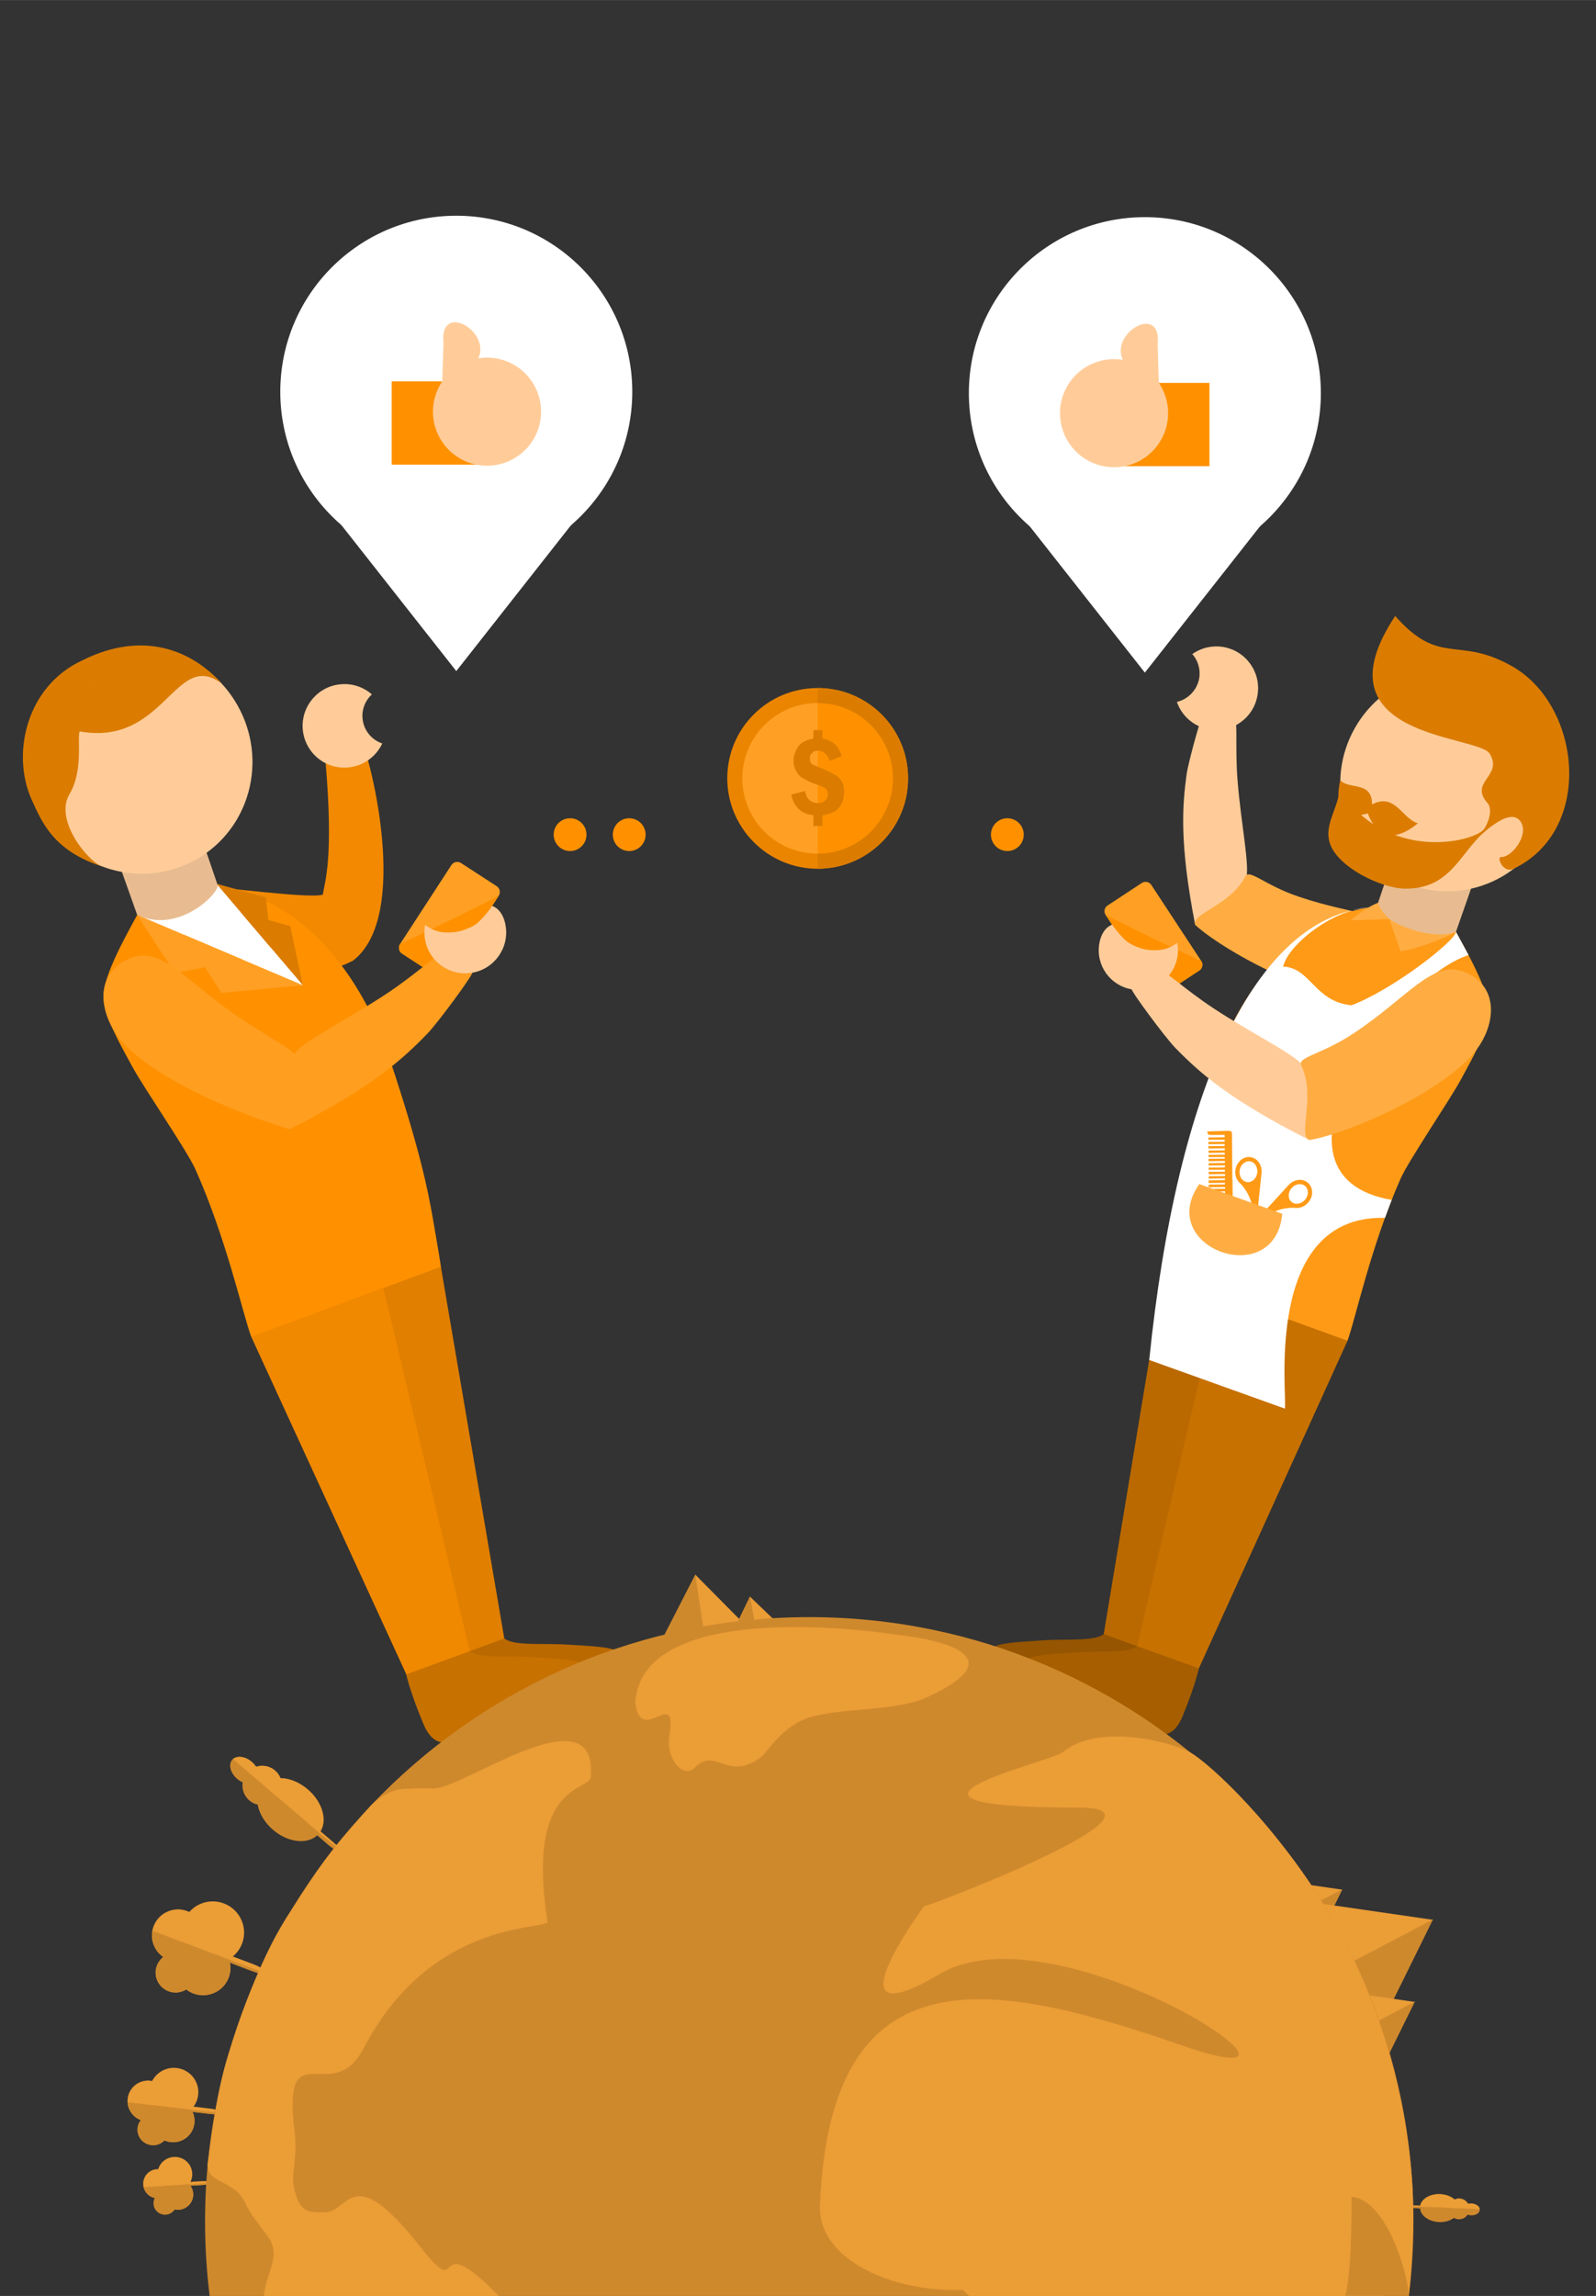 <?xml version="1.0" encoding="UTF-8"?>
<!DOCTYPE svg PUBLIC "-//W3C//DTD SVG 1.1//EN" "http://www.w3.org/Graphics/SVG/1.1/DTD/svg11.dtd">
<!-- Creator: CorelDRAW X7 -->
<svg xmlns="http://www.w3.org/2000/svg" xml:space="preserve" width="145.997mm" height="210mm" version="1.1" style="shape-rendering:geometricPrecision; text-rendering:geometricPrecision; image-rendering:optimizeQuality; fill-rule:evenodd; clip-rule:evenodd"
viewBox="0 0 14600 21000"
 >
 <rect x="0" y="0" width="14600" height="21000" fill="#333333" stroke="none"/>
 <defs>
  <style type="text/css">
   <![CDATA[
    .str1 {stroke:#CF892D;stroke-width:7.62}
    .str0 {stroke:#EB9D36;stroke-width:7.62}
    .fil4 {fill:#965500}
    .fil5 {fill:#A65E00}
    .fil6 {fill:#BA6900}
    .fil7 {fill:#C77100}
    .fil16 {fill:#CF892D}
    .fil11 {fill:#DB7C00}
    .fil14 {fill:#E07F00}
    .fil10 {fill:#E8BC90}
    .fil19 {fill:#EB8500}
    .fil17 {fill:#EB9D36}
    .fil15 {fill:#F08800}
    .fil12 {fill:#F28900}
    .fil9 {fill:#FF9101}
    .fil3 {fill:#FF9A17}
    .fil13 {fill:#FF9E1F}
    .fil8 {fill:#FFA024}
    .fil2 {fill:#FFAD42}
    .fil1 {fill:#FFCC99}
    .fil0 {fill:white}
    .fil18 {fill:#CF8627;fill-rule:nonzero}
   ]]>
  </style>
 </defs>
 <g id="Слой_x0020_1">
  <circle class="fil0" cx="3311" cy="13703" r="133"/>
  <circle class="fil0" cx="11398" cy="12688" r="133"/>
  <circle class="fil0" cx="11132" cy="16663" r="133"/>
  <g id="_488016888">
   <path class="fil1" d="M11396 8047c44,-106 -46,-520 -76,-920 -22,-293 5,-542 -27,-553l-268 -96c-15,-5 -152,477 -170,604 -39,287 -67,629 78,1376 185,132 884,590 1388,641 306,31 625,-154 527,-477 -83,-272 -452,-238 -971,-414 -301,-103 -408,-159 -481,-161z"/>
   <path class="fil2" d="M11391 8017c-136,266 -489,334 -458,441 168,166 883,599 1396,651 313,32 638,-156 538,-486 -85,-277 -461,-242 -990,-423 -308,-104 -449,-257 -486,-183z"/>
  </g>
  <path class="fil3" d="M10643 11653c1488,1461 1002,937 1684,610 74,-204 211,-858 485,-1482 72,-163 453,-724 551,-905 124,-228 252,-458 257,-619 12,-192 -231,-601 -301,-734 -110,-126 -242,-170 -421,-209 -91,-20 -183,-28 -275,-23 -9,-75 -41,2 -62,5 -606,64 -1188,646 -1476,1522 -253,772 -327,1133 -372,1402 -36,209 -65,396 -70,433z"/>
  <g id="_494854288">
   <g>
    <path class="fil4" d="M10096 14947c-91,69 -349,41 -565,57 -184,14 -416,18 -466,80 -139,173 -97,221 215,335 170,63 420,153 771,279 118,42 193,54 253,58 160,13 208,-178 233,-234 23,-53 144,-377 127,-429 -33,-107 -280,-347 -414,-348 -104,-1 -97,158 -154,202z"/>
    <path class="fil5" d="M10403 15057c-91,69 -349,41 -565,57 -184,13 -416,18 -466,80 -139,173 -97,221 215,335 170,63 420,153 771,279 118,42 193,54 253,58 160,13 208,-178 233,-234 23,-53 144,-377 127,-429 -33,-107 -280,-347 -414,-348 -104,-1 -97,158 -154,202z"/>
   </g>
   <g>
    <polygon class="fil6" points="11772,12064 10643,11651 10097,14946 10403,15057 "/>
    <polygon class="fil7" points="12327,12263 11153,11838 10403,15057 10967,15260 "/>
   </g>
  </g>
  <path class="fil0" d="M12517 8301c-296,8 -729,326 -779,540 251,9 286,320 625,354 384,-146 951,-590 956,-672l115 212c-685,225 -1998,2017 -703,2240 -24,64 -42,110 -61,164 -1115,-28 -893,1617 -916,1745l-1241 -445c254,-2493 965,-4033 2004,-4138z"/>
  <g id="_500763768">
   <g>
    <path class="fil8" d="M10445 8076l-313 206c-29,19 -37,58 -18,86l457 697c19,28 58,37 87,18l313 -206c29,-19 37,-58 18,-87l-457 -696c-19,-29 -58,-37 -87,-18z"/>
    <path class="fil9" d="M10114 8368l457 696c19,29 58,37 87,18l313 -206c29,-18 37,-58 18,-86 -47,-21 -524,-242 -875,-422z"/>
   </g>
   <g>
    <path class="fil1" d="M10056 8632c-33,197 100,384 298,417 197,33 384,-101 417,-298 7,-43 6,-86 -2,-127 -77,56 -146,75 -259,65 -64,-6 -138,-37 -182,-64 -45,-27 -120,-117 -154,-168 -20,8 -95,40 -118,175z"/>
    <path class="fil1" d="M11933 9762c-62,-107 -474,-303 -834,-541 -264,-174 -458,-361 -489,-341l-258 165c-14,10 306,444 403,543 218,222 491,471 1223,839 235,-71 1085,-365 1460,-761 228,-240 280,-633 -60,-762 -286,-109 -500,228 -991,554 -287,189 -405,243 -454,304z"/>
    <path class="fil2" d="M11904 9746c137,292 -37,637 74,681 252,-34 1092,-358 1474,-761 233,-245 286,-646 -61,-778 -291,-110 -509,233 -1011,565 -292,194 -515,213 -476,293z"/>
   </g>
  </g>
  <path class="fil10" d="M13606 7701l-725 -260 -277 823c-3,81 356,431 715,259l287 -822z"/>
  <g id="_488008344">
   <ellipse class="fil1" transform="matrix(-0.922 -0.522 -0.486 0.859 13255.8 7147.48)" rx="935" ry="1023"/>
   <path class="fil11" d="M13831 6093c-497,-281 -655,8 -1068,-459 -745,1123 758,1085 864,1259 128,208 -196,256 -17,455 24,27 47,120 -54,267 -72,104 249,-270 357,-96 74,120 -83,324 -182,320 -42,-1 18,154 117,106 736,-355 618,-1493 -17,-1852z"/>
   <path class="fil11" d="M13578 7580c-72,111 -815,307 -1273,-281 -29,-38 -44,-134 -44,-116 -13,207 -151,353 -97,526 68,221 471,417 689,419 422,5 503,-334 738,-529 -13,-12 -14,-8 -13,-19z"/>
   <path class="fil11" d="M12971 7530c-292,238 -420,41 -475,-138 258,-186 316,93 475,138z"/>
   <path class="fil11" d="M12260 7137c-76,359 126,349 285,291 48,-304 -190,-194 -285,-291z"/>
  </g>
  <g id="_500765040">
   <path class="fil2" d="M12812 8701c132,-19 372,-104 507,-178 -136,58 -415,8 -610,-117l103 295z"/>
   <path class="fil2" d="M12354 8417c135,-112 233,-154 252,-159 31,79 64,108 103,148l-355 11z"/>
  </g>
  <path class="fil0" d="M11287 11879c236,-89 673,-96 262,-571 -74,-86 -279,-90 -464,-318 -299,-368 -463,378 -311,637 78,132 407,307 513,252z"/>
  <path class="fil6" d="M4615 14987c93,71 360,40 583,56 190,13 430,17 482,81 144,178 100,227 -220,347 -177,65 -434,159 -795,291 -123,44 -200,57 -261,62 -166,14 -216,-183 -242,-241 -25,-55 -151,-389 -134,-443 34,-110 288,-359 426,-361 108,-2 102,163 161,208z"/>
  <path class="fil7" d="M4298 15102c94,71 360,40 584,56 190,13 429,17 481,81 144,178 101,227 -220,347 -176,65 -433,159 -795,291 -122,44 -199,57 -261,62 -166,14 -215,-183 -242,-241 -24,-55 -150,-389 -134,-443 35,-110 288,-359 427,-361 107,-2 101,163 160,208z"/>
  <path class="fil12" d="M2953 8183c17,-118 102,-327 24,-1227l368 -67c14,-2 426,1481 -116,1898 -615,312 -1454,93 -1675,-91 -123,-103 -199,-532 112,-612 385,31 1165,137 1287,99z"/>
  <path class="fil9" d="M4034 11588c-1530,1516 -1031,972 -1736,638 -78,-210 -223,-885 -509,-1528 -74,-168 -471,-745 -573,-932 -129,-235 -262,-472 -269,-638 -13,-199 236,-622 308,-760 113,-130 249,-176 433,-218 95,-21 190,-29 285,-25 9,-77 42,3 64,5 626,63 1230,662 1531,1565 265,796 343,1169 391,1446 38,216 70,409 75,447z"/>
  <path class="fil0" d="M2544 8980c41,21 171,36 226,31 -65,-135 -13,-253 -164,-380 -322,-270 -441,-477 -607,-535 -135,-46 -312,13 -563,164 -114,69 -151,-13 -156,134 291,83 1043,581 1264,586z"/>
  <g id="_380411560">
   <polygon class="fil11" points="2432,8208 1980,8083 1980,8083 2484,8675 2484,8675 "/>
   <polygon class="fil11" points="2655,8470 2203,8345 2203,8345 2770,9011 "/>
  </g>
  <path class="fil10" d="M954 7521l748 -272 290 849c3,83 -365,447 -737,270l-301 -847z"/>
  <ellipse class="fil1" transform="matrix(0.953 -0.538 0.501 0.887 1281.47 6953.92)" rx="935" ry="1023"/>
  <g id="_380411200">
   <polygon class="fil8" points="1599,8900 1255,8368 1255,8368 2221,8778 2221,8778 "/>
   <polygon class="fil8" points="2026,9081 1682,8549 1682,8549 2770,9011 "/>
  </g>
  <path class="fil8" d="M4218 7894l325 211c30,19 38,59 19,89l-469 721c-19,30 -59,39 -89,19l-325 -211c-30,-19 -39,-59 -19,-89l469 -721c19,-30 59,-39 89,-19z"/>
  <path class="fil9" d="M4561 8194l-468 721c-19,30 -60,38 -90,19l-324 -211c-30,-19 -38,-60 -19,-90 49,-21 540,-252 901,-439z"/>
  <path class="fil13" d="M2692 9642c64,-111 488,-315 859,-563 272,-182 471,-376 503,-355l267 170c16,10 -313,459 -413,562 -224,231 -505,489 -1259,873 -242,-72 -1123,-373 -1511,-779 -237,-248 -293,-653 58,-788 295,-114 517,233 1026,567 297,195 419,250 470,313z"/>
  <path class="fil1" d="M4625 8465c35,204 -102,397 -305,432 -204,35 -397,-101 -432,-305 -8,-45 -7,-89 1,-132 79,58 151,78 268,66 65,-7 142,-38 187,-66 46,-28 124,-122 158,-174 21,7 99,40 123,179z"/>
  <polygon class="fil14" points="2869,12018 4033,11586 4613,14986 4298,15102 "/>
  <polygon class="fil15" points="2298,12226 3508,11781 4298,15102 3717,15315 "/>
  <path class="fil1" d="M3497 6800c-57,122 -177,210 -320,220 -211,15 -393,-144 -408,-355 -14,-210 145,-393 355,-407 106,-8 204,29 278,93 -58,53 -92,131 -86,215 8,111 82,201 181,234z"/>
  <g id="_380426968">
   <circle class="fil0" cx="12156" cy="19103" r="133"/>
   <circle class="fil0" cx="9325" cy="20723" r="133"/>
   <circle class="fil0" cx="4964" cy="16530" r="133"/>
   <path class="fil0" d="M12669 20923c0,-105 -85,-190 -190,-190 -105,0 -190,85 -190,190 0,27 6,53 16,77l348 0c10,-24 16,-50 16,-77z"/>
   <g id="_388423056">
    <g>
     <path class="fil16" d="M2825 16691l0 0c-8,9 20,48 64,85l116 100c44,37 87,60 95,50l0 0c9,-10 -20,-49 -64,-86l-116 -99c-44,-38 -86,-60 -95,-50z"/>
     <ellipse class="fil16" transform="matrix(-0.191 0.223 0.2 0.171 2656.55 16551.8)" rx="830" ry="1293"/>
     <ellipse class="fil16" transform="matrix(-0.141 0.165 0.106 0.09 2398.19 16331)" rx="830" ry="1293"/>
     <ellipse class="fil16" transform="matrix(-0.08 0.094 0.087 0.074 2236.24 16192.6)" rx="830" ry="1293"/>
    </g>
    <g>
     <path class="fil17" d="M3104 16920c4,-10 1,-21 -7,-28l-239 -204c-8,-7 -19,-7 -28,-2l274 234z"/>
     <path class="fil17" d="M2922 16764c78,-103 32,-279 -107,-397 -139,-119 -319,-137 -410,-44l517 441z"/>
     <path class="fil17" d="M2542 16440c57,-76 47,-184 -26,-246 -73,-63 -182,-56 -247,12l273 234z"/>
     <path class="fil17" d="M2355 16280c28,-44 6,-116 -52,-165 -58,-50 -132,-60 -172,-26l224 191z"/>
    </g>
   </g>
   <g id="_388428600">
    <g>
     <polygon class="fil17" points="12280,17284 12030,17415 11935,17234 "/>
     <polygon class="fil16" points="12280,17282 12030,17414 12125,17596 "/>
    </g>
    <g>
     <polygon class="fil17" points="13111,17560 12228,18025 11890,17383 "/>
     <polygon class="fil16" points="13109,17556 12225,18021 12563,18663 "/>
    </g>
    <g>
     <polygon class="fil17" points="12944,18311 12501,18544 12331,18222 "/>
     <polygon class="fil16" points="12943,18308 12500,18542 12669,18864 "/>
    </g>
   </g>
   <g id="_388424232">
    <g>
     <polygon class="fil16" points="6361,14401 6438,14896 6078,14952 "/>
     <polygon class="fil17" points="6359,14401 6435,14896 6795,14841 "/>
    </g>
    <g>
     <polygon class="fil16" points="6860,14602 6910,14880 6708,14916 "/>
     <polygon class="fil17" points="6859,14602 6909,14880 7111,14844 "/>
    </g>
   </g>
   <g id="_498476608">
    <g>
     <path class="fil17" d="M1978 17871l0 0c6,-16 69,-7 141,20l189 71c72,27 125,62 119,78l0 0c-6,17 -69,8 -141,-19l-189 -72c-72,-27 -125,-62 -119,-78z"/>
     <ellipse class="fil17" transform="matrix(0.11 -0.291 0.291 0.11 1856.77 17999.4)" rx="803" ry="808"/>
     <ellipse class="fil17" transform="matrix(0.125 -0.331 0.331 0.125 1947.33 17675.3)" rx="803" ry="808"/>
     <ellipse class="fil17" transform="matrix(0.08 -0.211 0.211 0.08 1605.72 18043.2)" rx="803" ry="808"/>
     <ellipse class="fil17 str0" transform="matrix(0.104 -0.277 0.277 0.104 1629.52 17703.3)" rx="803" ry="808"/>
    </g>
    <path class="fil16" d="M2423 18048c-8,11 -23,16 -36,11l-391 -148c-13,-5 -21,-18 -20,-32l447 169z"/>
    <path class="fil16" d="M1622 17911c21,-55 59,-98 105,-126l369 140c16,51 16,108 -4,163 -49,129 -193,193 -323,145 -129,-49 -195,-193 -147,-322z"/>
    <path class="fil16" d="M2090 17922c-71,41 -159,51 -243,19 -83,-31 -143,-97 -170,-174l413 155z"/>
    <path class="fil16" d="M1436 17979c35,-94 140,-141 234,-105 94,35 142,140 107,234 -36,93 -141,140 -235,105 -94,-36 -142,-141 -106,-234z"/>
    <path class="fil16" d="M1835 17826c-58,97 -179,141 -289,99 -110,-41 -171,-154 -151,-265l440 166z"/>
    <path class="fil18" d="M1836 17826c-26,43 -63,75 -107,95 -56,25 -121,29 -183,5 -62,-23 -109,-69 -134,-125 -20,-43 -27,-93 -18,-141l2 1c-9,48 -2,96 18,139 25,55 71,101 133,124 61,23 126,20 181,-5 43,-19 80,-51 106,-93l2 0z"/>
   </g>
   <g id="_498474568">
    <g>
     <path class="fil17" d="M1651 19279l0 0c1,-14 51,-19 111,-12l157 19c59,7 106,23 105,37l0 0c-2,13 -51,18 -111,11l-157 -18c-60,-7 -107,-24 -105,-37z"/>
     <ellipse class="fil17" transform="matrix(0.028 -0.241 0.241 0.028 1583 19399.1)" rx="803" ry="808"/>
     <ellipse class="fil17" transform="matrix(0.032 -0.275 0.275 0.032 1590.72 19135.8)" rx="803" ry="808"/>
     <ellipse class="fil17" transform="matrix(0.021 -0.175 0.175 0.021 1400.55 19479.6)" rx="803" ry="808"/>
     <ellipse class="fil17 str0" transform="matrix(0.027 -0.23 0.23 0.027 1354.58 19216.9)" rx="803" ry="808"/>
    </g>
    <path class="fil16" d="M2022 19329c-4,10 -14,16 -25,15l-324 -38c-12,-1 -20,-10 -22,-21l371 44z"/>
    <path class="fil16" d="M1388 19376c6,-45 26,-85 56,-115l307 36c22,36 33,80 27,125 -12,107 -110,183 -218,171 -107,-13 -184,-110 -172,-217z"/>
    <path class="fil16" d="M1746 19297c-47,44 -112,68 -181,60 -69,-8 -127,-47 -162,-101l343 41z"/>
    <path class="fil16" d="M1259 19463c9,-78 80,-133 159,-124 78,9 134,80 125,157 -10,78 -80,134 -159,124 -78,-9 -134,-79 -125,-157z"/>
    <path class="fil16" d="M1534 19272c-26,84 -110,140 -201,129 -91,-10 -159,-85 -165,-173l366 44z"/>
    <path class="fil18" d="M1535 19272c-12,37 -34,68 -64,91 -37,30 -86,45 -138,39 -51,-6 -96,-32 -125,-70 -24,-29 -38,-65 -41,-104l2 0c3,39 17,74 40,103 29,37 73,63 124,69 51,6 100,-9 137,-38 29,-23 51,-54 63,-91l2 1z"/>
   </g>
   <g id="_498470488">
    <g>
     <path class="fil17" d="M1660 19979l0 0c-1,-9 33,-19 76,-22l113 -7c42,-2 77,4 78,13l0 0c1,10 -33,20 -76,22l-113 7c-43,3 -78,-3 -78,-13z"/>
     <ellipse class="fil17" transform="matrix(-0.01 -0.173 0.173 -0.01 1627.29 20072.4)" rx="803" ry="808"/>
     <ellipse class="fil17" transform="matrix(-0.012 -0.197 0.197 -0.012 1599.46 19886.7)" rx="803" ry="808"/>
     <ellipse class="fil17" transform="matrix(-0.008 -0.126 0.126 -0.008 1509.44 20151.9)" rx="803" ry="808"/>
     <ellipse class="fil17 str0" transform="matrix(-0.01 -0.165 0.165 -0.01 1444.01 19973.4)" rx="803" ry="808"/>
    </g>
    <path class="fil16" d="M1927 19968c-2,7 -8,13 -16,14l-233 14c-8,0 -15,-5 -17,-12l266 -16z"/>
    <path class="fil16" d="M1488 20081c-2,-33 7,-63 25,-88l219 -13c20,22 33,51 35,84 5,77 -54,142 -131,147 -77,5 -143,-54 -148,-130z"/>
    <path class="fil16" d="M1729 19980c-27,37 -70,62 -120,65 -49,3 -95,-17 -126,-50l246 -15z"/>
    <path class="fil16 str1" d="M1408 20158c-3,-56 40,-104 96,-107 56,-3 104,39 107,95 4,55 -39,103 -95,107 -56,3 -104,-39 -108,-95z"/>
    <path class="fil16" d="M1577 19989c-8,63 -59,113 -125,117 -65,3 -122,-40 -137,-101l262 -16z"/>
    <path class="fil18" d="M1577 19989c-3,28 -15,53 -33,73 -22,25 -55,42 -92,44 -37,2 -71,-10 -97,-33 -20,-18 -34,-41 -41,-68l1 0c7,26 22,50 41,67 26,22 60,35 96,33 37,-2 69,-19 92,-44 17,-20 29,-45 32,-72l1 0z"/>
   </g>
   <g id="_498468904">
    <g>
     <path class="fil16" d="M13055 20190l0 0c-1,6 -26,11 -56,10l-80 -4c-30,-1 -55,-8 -54,-14l0 0c0,-7 25,-12 55,-10l80 3c31,1 55,8 55,15z"/>
     <ellipse class="fil16" transform="matrix(-0.006 0.154 -0.138 -0.006 13168.8 20196.5)" rx="830" ry="1293"/>
     <ellipse class="fil16" transform="matrix(-0.005 0.114 -0.073 -0.003 13347.2 20204)" rx="830" ry="1293"/>
     <ellipse class="fil16" transform="matrix(-0.003 0.065 -0.06 -0.003 13458.8 20208.7)" rx="830" ry="1293"/>
    </g>
    <g>
     <path class="fil17" d="M12865 20178c2,-5 7,-8 13,-8l165 7c5,0 10,4 11,9l-189 -8z"/>
     <path class="fil17" d="M12991 20183c7,-67 87,-118 183,-114 96,4 172,61 173,129l-356 -15z"/>
     <path class="fil17" d="M13253 20194c5,-49 48,-87 98,-85 51,2 90,44 91,93l-189 -8z"/>
     <path class="fil17" d="M13382 20200c5,-27 39,-47 79,-45 40,2 73,24 76,51l-155 -6z"/>
    </g>
   </g>
   <g id="_498467944">
    <path class="fil16" d="M7403 14791c3052,0 5527,2474 5527,5527 0,231 -14,459 -42,682l-10970 0c-28,-223 -42,-451 -42,-682 0,-3053 2474,-5527 5527,-5527z"/>
    <path class="fil17" d="M10891 16030c-176,-101 -848,-269 -1165,-6 -114,95 -1985,509 140,509 975,0 -1308,881 -1411,902 -6,1 -923,1250 142,620 1090,-645 3872,1227 2226,657 -1708,-591 -3228,-916 -3322,1462 -19,496 670,795 1302,770 4,0 27,19 62,56l3441 0c36,-134 58,-395 58,-906 321,23 521,717 523,906l0 0c15,-142 64,-637 27,-1098 -71,-879 -348,-1705 -724,-2349 -500,-856 -1124,-1422 -1299,-1523z"/>
    <path class="fil17" d="M3968 16358c275,0 1496,-899 1437,-107 -10,138 -600,39 -396,1331 -65,71 -1074,-12 -1686,1158 -284,544 -744,-185 -628,760 29,236 -30,371 -11,480 49,285 162,250 278,255 240,9 243,-501 893,328 406,518 65,-221 707,437l-2149 0c31,-243 168,-373 30,-554 -79,-103 -167,-220 -193,-283 -99,-240 -383,-181 -348,-393 40,-236 71,-615 190,-989 134,-420 312,-918 566,-1300 121,-181 231,-361 372,-544 101,-131 219,-257 357,-416 40,-47 165,-145 279,-156 135,-12 299,-7 302,-7z"/>
    <path class="fil17" d="M8182 14950c58,7 -2315,-382 -2370,627 50,400 386,-164 312,292 -37,225 132,401 230,300 196,-201 299,137 611,-100 41,-30 195,-286 438,-360 311,-95 787,-50 1084,-188 996,-462 -318,-572 -305,-571z"/>
   </g>
  </g>
  <g id="_380402944">
   <g id="_498465688">
    <path class="fil3" d="M11055 11420c9,9 22,17 31,8 1,0 3,-2 7,-6 2,-2 6,-6 10,-10l357 -345c0,2 0,4 0,6 -2,21 30,556 30,556l11 22 45 -493 -45 -54 9 -86 279 -270c10,-10 16,-16 17,-16 9,-10 2,-23 -7,-32 -10,-10 -100,-100 -113,-113 -17,14 -14,25 -5,36 10,10 76,78 76,78 0,0 -2,2 -7,6l-8 9 -86 -89 -13 12 86 89 -11 11 -86 -90 -13 13 86 89 -9 9 -86 -89 -13 12 86 89 -11 11 -86 -89 -13 12 87 89 -12 11 -86 -89 -13 12 87 90 -11 10 -86 -88c0,-3 1,-5 1,-7 9,-61 -20,-120 -71,-142 -9,-4 -19,-7 -29,-8 -32,-5 -64,5 -90,28 -26,22 -43,53 -48,88 -7,52 13,102 51,130 4,4 21,22 40,51l-6 6 27 28c8,14 15,29 22,45l-61 -62 -13 12 87 90 -11 10 -86 -89 -13 12 86 89 -9 9 -86 -89 -13 13 86 89 -11 10 -86 -89 -13 13 86 89 -11 10 -86 -89 -13 13 86 89 -11 10 -86 -89 -13 13 86 89 -10 10 -86 -89 -13 12 86 89 -11 11 -86 -89 -13 12 86 89 -11 11 -86 -89 -13 13 86 89 -11 10 -86 -89 -13 13 86 89 -11 11 -86 -89 -13 12 86 89 -11 11 -86 -89 -13 12 86 89 -9 9 -86 -89 -13 12 87 89 -11 11 -87 -89 -12 12 86 89 -11 11 -87 -89 -12 12 86 90 -11 10 -86 -89 -13 12 86 90 -11 10 -86 -89 -13 13 86 89 -7 7c-4,4 -7,6 -7,6 0,0 -66,-68 -75,-78 -10,-10 -22,-13 -36,4 13,12 100,106 109,116zm466 -243c-4,10 -16,15 -27,10 -10,-5 -15,-17 -10,-27 4,-10 16,-15 27,-11 10,5 15,17 10,28zm-2 -246l0 -2 1 1 -1 1zm14 -14l-11 -12 2 -19 20 21 -11 10zm24 -23l-31 -31 2 -17 38 40 -9 8zm22 -21l-49 -50 3 -20 57 60 -11 10zm24 -23l-68 -70 2 -16 75 77 -9 9zm-262 -145c3,-25 16,-48 34,-64 17,-15 39,-22 60,-19 6,1 12,3 18,5 35,16 55,57 49,101 -4,26 -16,49 -34,65 -18,15 -39,21 -60,18 -6,0 -13,-2 -19,-5 -34,-15 -54,-57 -48,-101z"/>
    <path class="fil2" d="M11447 11141l-316 346 25 -8c0,0 170,-138 296,-242 -2,-37 -3,-70 -5,-96z"/>
    <path class="fil3" d="M11785 10842c0,0 0,1 0,1 0,-1 0,-1 0,-1l-251 275 -1 0 26 31c14,-11 23,-19 25,-21 106,-86 247,-81 257,-80 44,8 94,-10 127,-49 23,-27 36,-60 35,-94 0,-34 -14,-65 -39,-86 -8,-7 -17,-13 -27,-17 -50,-22 -112,-5 -152,41zm137 -5c6,3 12,6 17,11 16,13 25,34 25,57 1,24 -9,48 -25,68 -29,33 -73,46 -107,31 -7,-3 -12,-7 -17,-11 -17,-14 -26,-34 -26,-57 0,-24 9,-49 26,-68 28,-34 72,-46 107,-31z"/>
    <path class="fil0" d="M11789 10594c-1,0 -199,-75 -225,-79 -361,-56 -533,84 -685,417 -131,287 -112,424 137,580 78,50 56,-50 173,-128 69,-45 145,-196 208,-219 4,-1 192,-193 234,-220 38,-25 223,-207 204,-252 0,-1 -27,-139 -46,-99z"/>
    <path class="fil3" d="M11540 10734c-1,1 -1,1 -1,1 1,0 1,-1 1,-1l-39 370 -3 1 -37 1c0,-18 -1,-30 -1,-33 -8,-138 -104,-239 -111,-246 -36,-28 -55,-77 -47,-128 5,-35 22,-66 48,-88 26,-22 58,-32 90,-27 11,1 21,4 30,9 50,23 78,81 70,141zm-86 -106c-6,-3 -13,-5 -19,-6 -21,-3 -43,4 -60,19 -19,15 -31,38 -35,64 -6,43 13,85 47,101 6,3 13,4 20,6 21,3 42,-4 60,-19 18,-16 30,-38 34,-64 6,-44 -13,-85 -47,-101z"/>
   </g>
   <g id="_498465232">
    <path class="fil3" d="M11246 11387c16,0 33,-4 33,-20 0,-1 0,-4 0,-10 0,-5 0,-10 0,-18l-6 -551 -67 1 0 6 -148 1 0 22 148 -2 0 19 -148 1 0 22 149 -2 0 18 -148 2 0 21 148 -2 0 18 -148 2 0 21 148 -2 1 18 -148 2 0 21 148 -1 0 18 -148 2 0 21 148 -1 0 18 -148 1 1 22 148 -2 0 19 -148 2 0 21 148 -1 0 18 -148 1 0 22 148 -2 1 15 -148 2 0 21 148 -1 0 18 -148 1 0 22 148 -2 0 19 -148 1 1 22 148 -2 0 18 -148 1 0 22 148 -2 0 19 -148 2 1 21 148 -1 0 11c0,7 0,11 0,11 0,0 -113,2 -130,2 -17,0 -29,8 -26,33 21,0 174,2 190,1z"/>
    <path class="fil3" d="M11236 10343c16,0 33,4 33,20 0,0 0,4 1,10 0,4 0,10 0,17l5 552 -67 0 -1 -6 -148 1 0 -21 148 -1 0 -19 -148 2 0 -22 148 -1 0 -18 -149 1 0 -21 148 -2 0 -17 -148 1 0 -21 148 -2 0 -18 -148 2 0 -22 148 -1 0 -19 -149 2 0 -22 148 -1 0 -18 -148 1 0 -21 148 -1 0 -19 -148 1 0 -21 148 -2 0 -18 -149 2 0 -22 148 -1 0 -15 -148 1 0 -21 148 -2 0 -18 -148 2 0 -22 148 -1 0 -19 -149 2 0 -22 148 -1 0 -18 -148 1 0 -21 148 -1 0 -19 -148 1 0 -21 148 -2 0 -11c-1,-7 -1,-11 -1,-11 0,0 -113,1 -129,1 -17,0 -30,-8 -27,-33 21,-1 174,-5 190,-5z"/>
   </g>
  </g>
  <path class="fil0" d="M11855 11387c-9,-241 -1346,-396 -885,319 264,408 850,-58 880,-298 0,-1 5,-25 5,-21z"/>
  <path class="fil2" d="M10971 10830c253,90 506,181 759,272 -67,707 -1168,312 -759,-272z"/>
  <path class="fil11" d="M1189 6989l-432 -951c546,-272 994,-96 1271,214 -427,-319 -517,577 -1299,438 -26,54 37,355 -93,573 -145,242 180,632 308,665 -458,-143 -564,-416 -653,-611 -192,-422 -49,-1045 466,-1279l432 951z"/>
  <path class="fil1" d="M10766 6420c44,127 153,226 295,251 208,37 406,-102 442,-310 37,-208 -102,-406 -310,-443 -104,-18 -206,8 -286,64 52,59 77,140 63,223 -20,109 -103,191 -204,215z"/>
  <g id="_380428480">
   <circle class="fil0" cx="4174" cy="3583" r="1610"/>
   <polygon class="fil0" points="4174,6138 2755,4335 5592,4335 "/>
  </g>
  <rect class="fil9" x="3583" y="3488" width="829" height="762"/>
  <g id="_399639288">
   <path class="fil1" d="M4061 3491l-16 8 12 -360c-54,-500 782,112 4,352z"/>
   <circle class="fil1" transform="matrix(11.948 1.624 -1.624 11.948 4455.25 3765.25)" r="41"/>
  </g>
  <g id="_380413768">
   <circle class="fil8" cx="7535" cy="7136" r="750"/>
   <path class="fil9" d="M7480 6370c413,0 749,336 749,749 0,414 -336,750 -749,750l0 -1499z"/>
   <g>
    <g>
     <path class="fil19" d="M7480 6293c-458,0 -827,369 -827,826 0,452 369,827 827,827 457,0 827,-369 827,-827 0,-457 -370,-826 -827,-826zm0 1515c-381,0 -689,-308 -689,-689 0,-380 308,-689 689,-689 380,0 689,309 689,689 0,381 -309,689 -689,689z"/>
    </g>
   </g>
   <path class="fil11" d="M7480 6293l0 0 0 137c380,0 689,309 689,689 0,381 -309,689 -689,689l0 138c457,-5 827,-369 827,-827 0,-457 -370,-826 -827,-826z"/>
   <path class="fil11" d="M7673 7390c-33,38 -88,60 -149,66l0 99 -83 0 0 -99c-110,-11 -176,-72 -204,-188l127 -33c11,72 55,110 121,110 28,0 55,-11 66,-27 17,-11 22,-33 22,-55 0,-22 -5,-39 -22,-50 -11,-11 -44,-27 -99,-44 -44,-16 -77,-33 -105,-50 -27,-11 -44,-33 -60,-60 -17,-28 -28,-61 -28,-99 0,-50 17,-94 44,-133 28,-38 72,-60 138,-71l0 -78 83 0 0 78c88,11 149,66 176,160l-110 44c-22,-61 -61,-94 -105,-94 -22,0 -44,5 -55,22 -16,11 -22,28 -22,50 0,22 6,38 17,49 16,11 44,22 88,39 49,22 88,38 116,55 33,16 55,38 71,66 17,28 22,61 22,99 0,55 -16,105 -49,144z"/>
  </g>
  <circle class="fil9" cx="5215" cy="7634" r="150"/>
  <circle class="fil9" cx="5756" cy="7634" r="150"/>
  <g id="_380426896">
   <circle class="fil0" cx="10473" cy="3596" r="1610"/>
   <polygon class="fil0" points="10473,6152 11892,4349 9054,4349 "/>
  </g>
  <rect class="fil9" x="10235" y="3502" width="829" height="762"/>
  <g id="_399639288_0">
   <path class="fil1" d="M10586 3505l15 8 -11 -361c54,-499 -783,113 -4,353z"/>
   <circle class="fil1" transform="matrix(-11.948 1.624 1.624 11.948 10191.1 3779)" r="41"/>
  </g>
  <circle class="fil9" cx="9215" cy="7634" r="150"/>
 </g>
</svg>
